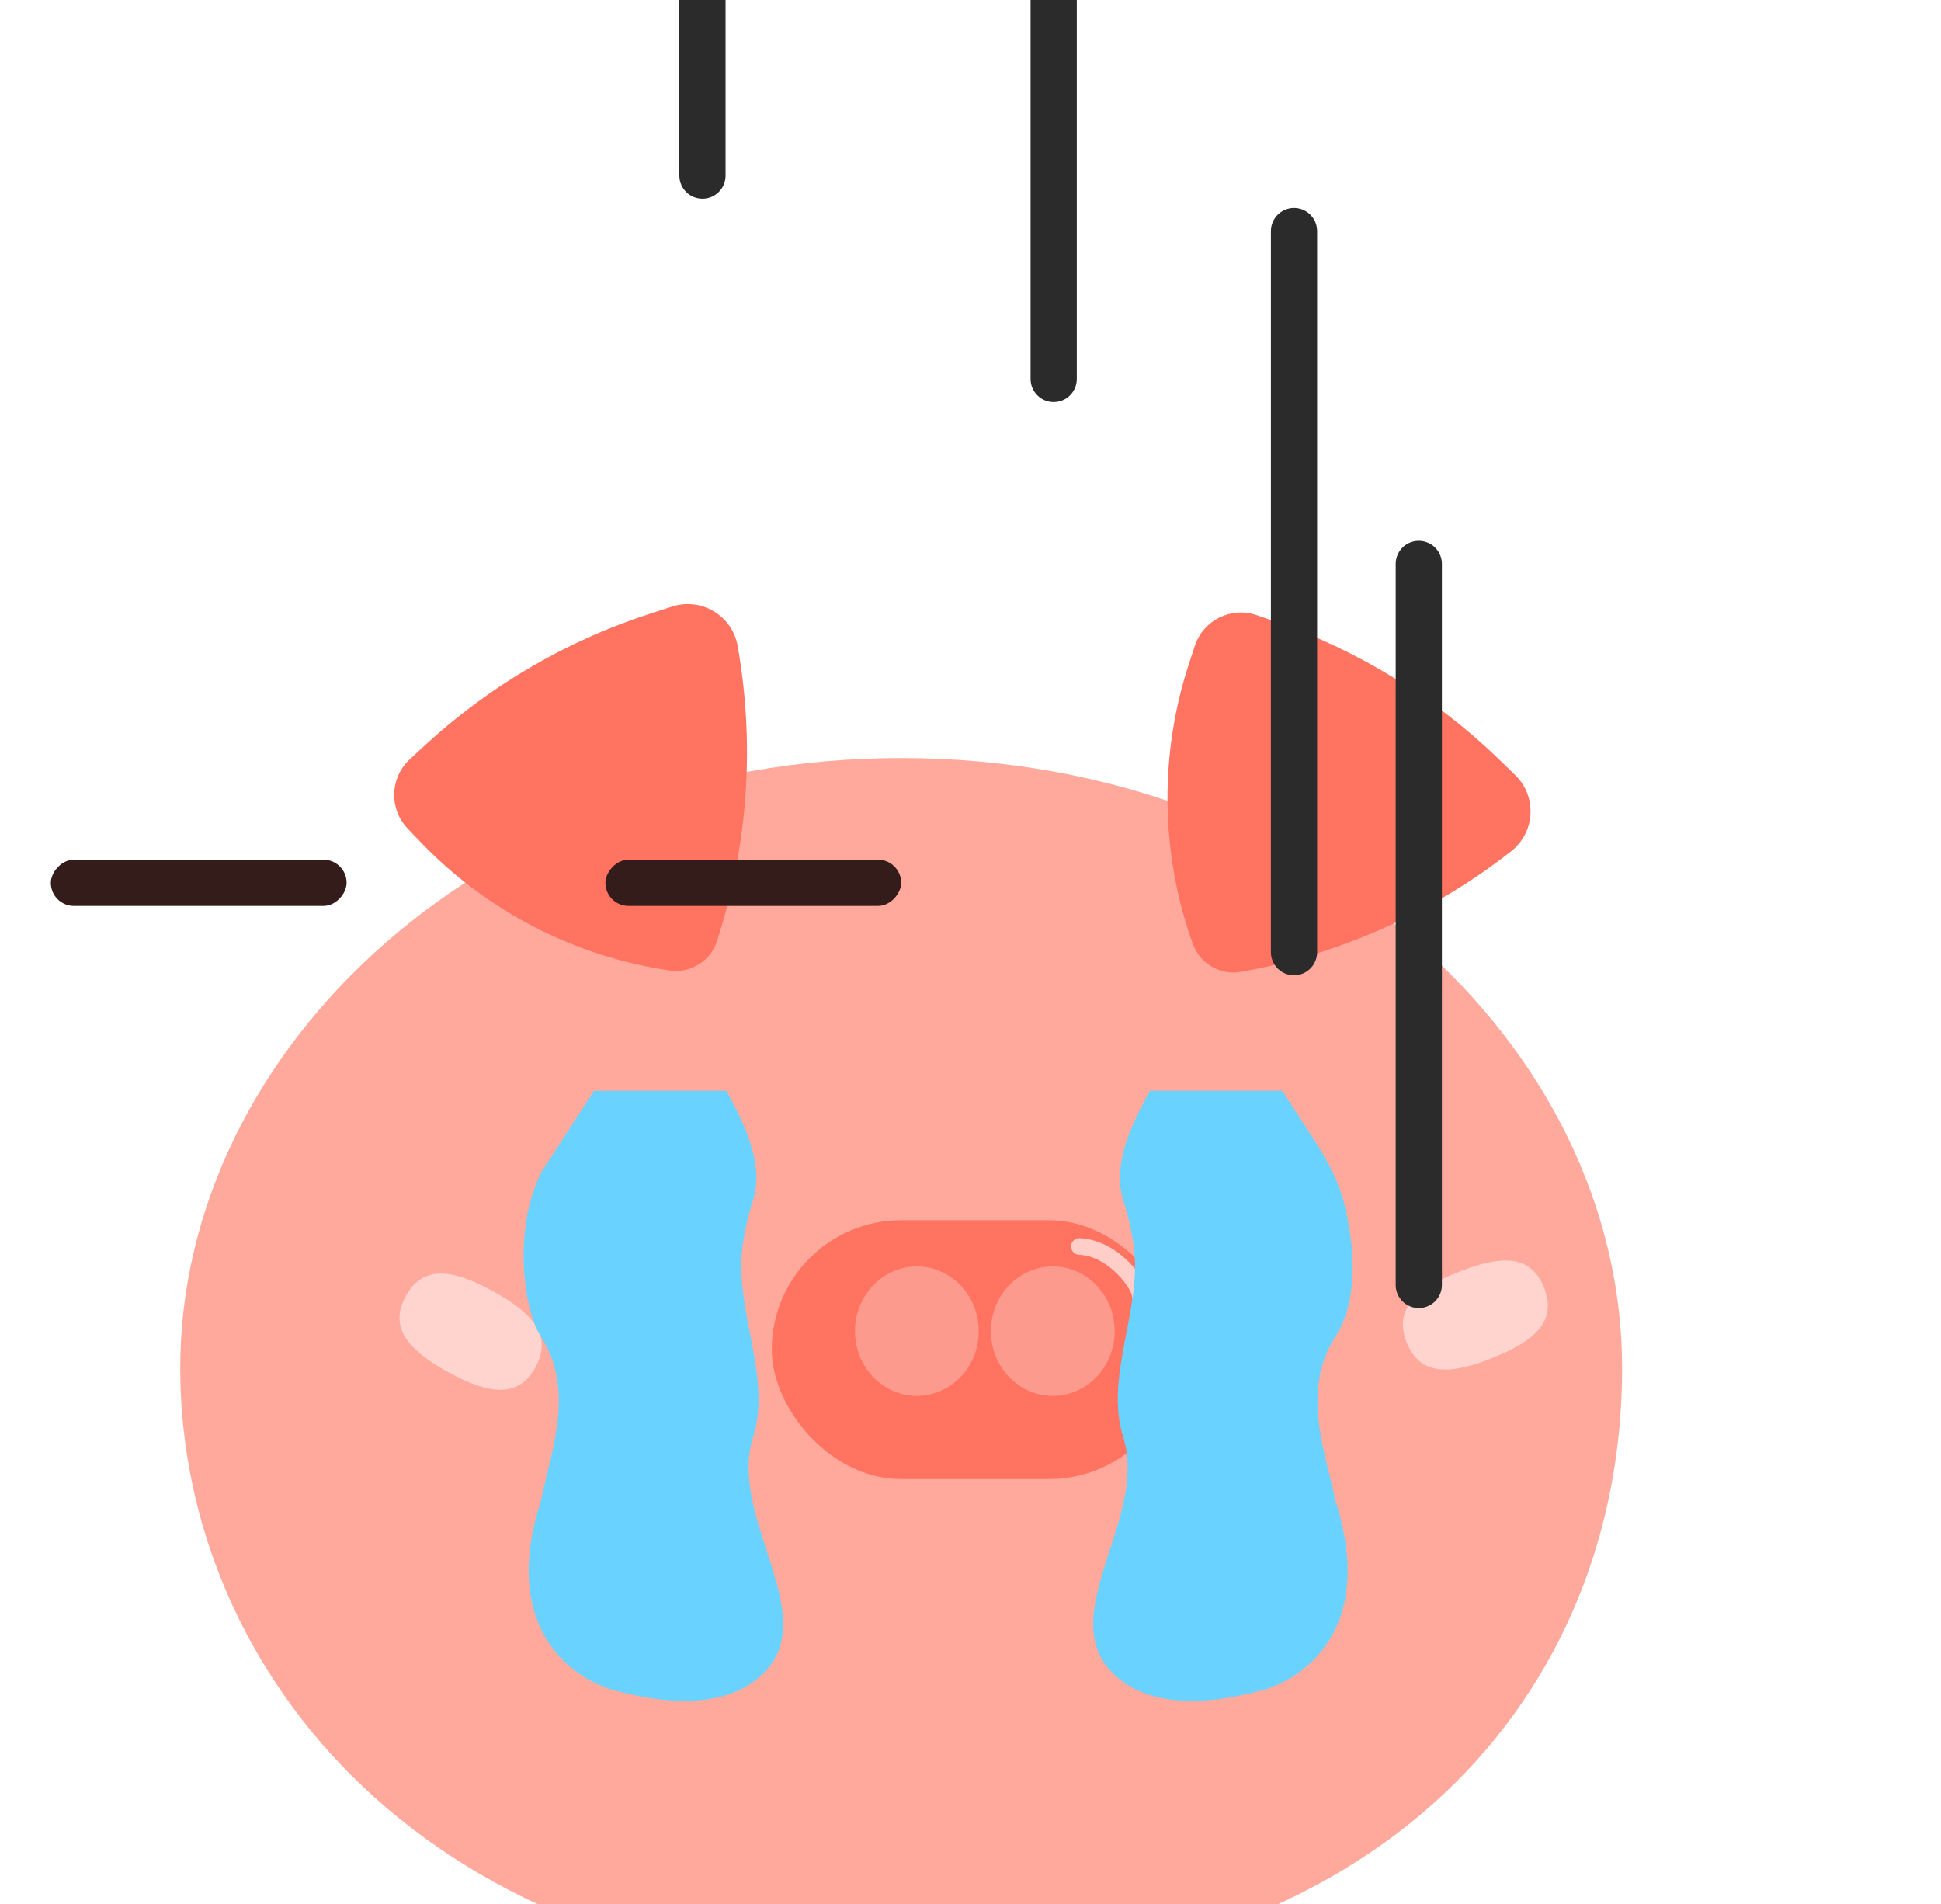 <svg width="105" height="103" viewBox="0 0 105 103" fill="none" xmlns="http://www.w3.org/2000/svg">
<g filter="url(#filter0_iiiiii_34_9933)">
<path d="M91.75 70C91.75 87.397 79.047 103 52.75 103C27.25 103 13.75 86.5 13.75 70C13.75 52.638 30.383 37 52.75 37C75.118 37 91.75 52.603 91.75 70Z" fill="#FFA99D"/>
</g>
<g filter="url(#filter1_iii_34_9933)">
<path d="M39.796 51.874C39.453 52.972 38.364 53.657 37.226 53.491C32.071 52.735 27.317 50.278 23.719 46.511L23.047 45.808C22.037 44.75 22.089 43.071 23.161 42.077L23.924 41.371C27.446 38.108 31.639 35.653 36.209 34.178L37.359 33.806C38.942 33.295 40.612 34.299 40.903 35.937C41.823 41.123 41.485 46.454 39.918 51.482L39.796 51.874Z" fill="#FF7360"/>
</g>
<g filter="url(#filter2_iii_34_9933)">
<path d="M68.16 53.56C67.03 53.774 65.912 53.135 65.525 52.052C63.768 47.148 63.701 41.796 65.334 36.849L65.638 35.926C66.097 34.538 67.603 33.793 68.985 34.273L69.966 34.613C74.502 36.188 78.641 38.734 82.091 42.073L82.96 42.914C84.156 44.071 84.055 46.017 82.746 47.043C78.602 50.294 73.738 52.502 68.563 53.483L68.16 53.56Z" fill="#FF7360"/>
</g>
<path d="M80.739 73.448C78.483 74.351 76.83 74.444 76.097 72.613C75.364 70.782 76.626 69.709 78.882 68.806C81.138 67.903 82.792 67.81 83.524 69.641C84.257 71.472 82.996 72.546 80.739 73.448Z" fill="#FFE1DD" fill-opacity="0.76"/>
<path d="M26.661 69.835C28.792 71.004 29.915 72.221 28.967 73.951C28.018 75.68 26.388 75.388 24.257 74.22C22.127 73.051 21.004 71.834 21.952 70.105C22.9 68.375 24.53 68.667 26.661 69.835Z" fill="#FFE1DD" fill-opacity="0.76"/>
<rect x="41.75" y="66" width="22" height="14" rx="7" fill="#FF7360"/>
<g filter="url(#filter3_i_34_9933)">
<g filter="url(#filter4_i_34_9933)">
<ellipse cx="56.451" cy="72.5" rx="3.348" ry="3.5" fill="#FC9A8D"/>
</g>
<g filter="url(#filter5_i_34_9933)">
<ellipse cx="49.098" cy="72.5" rx="3.348" ry="3.5" fill="#FC9A8D"/>
</g>
</g>
<path d="M61.687 70.081C61.711 69.582 60.31 67.511 58.39 67.418" stroke="white" stroke-opacity="0.65" stroke-width="0.9" stroke-linecap="round"/>
<g filter="url(#filter6_iii_34_9933)">
<path d="M62.761 69.911C62.04 67.659 63.717 64.985 64.195 64H71.368L73.197 66.829C73.885 67.894 74.467 69.037 74.758 70.271C75.584 73.773 75.057 76.031 74.237 77.299C72.324 80.255 73.758 83.703 74.237 86.166C76.532 93.259 72.323 96.017 69.932 96.51C66.059 97.507 63.657 96.874 62.286 95.587C58.919 92.424 64.16 87.133 62.761 82.73C61.738 79.511 63.755 75.868 63.344 72.515C63.241 71.675 63.044 70.796 62.761 69.911Z" fill="#6AD2FF"/>
</g>
<g filter="url(#filter7_iii_34_9933)">
<rect width="16" height="2.5" rx="1.25" transform="matrix(1 0 0 -1 59.75 64.5)" fill="#331C19"/>
</g>
<g filter="url(#filter8_iii_34_9933)">
<path d="M42.739 69.911C43.46 67.659 41.783 64.985 41.304 64H34.132L31.266 68.433C29.75 71.5 30.307 75.822 31.263 77.299C33.176 80.255 31.741 83.703 31.263 86.166C28.968 93.259 33.177 96.017 35.568 96.51C39.441 97.507 41.843 96.874 43.214 95.587C46.581 92.424 41.34 87.133 42.739 82.73C43.762 79.511 41.745 75.868 42.156 72.515C42.259 71.675 42.456 70.796 42.739 69.911Z" fill="#6AD2FF"/>
</g>
<g filter="url(#filter9_iii_34_9933)">
<rect width="16" height="2.5" rx="1.25" transform="matrix(1 0 0 -1 29.75 64.5)" fill="#331C19"/>
</g>
<g filter="url(#filter10_iii_34_9933)">
<path d="M65 2L65 25" stroke="#2B2B2B" stroke-width="2.5" stroke-linecap="round"/>
</g>
<g filter="url(#filter11_iii_34_9933)">
<path d="M24 13L24 36" stroke="#2B2B2B" stroke-width="2.5" stroke-linecap="round"/>
</g>
<g filter="url(#filter12_iii_34_9933)">
<path d="M13 28L13 51" stroke="#2B2B2B" stroke-width="2.5" stroke-linecap="round"/>
</g>
<g filter="url(#filter13_iii_34_9933)">
<path d="M2 45L2 75" stroke="#2B2B2B" stroke-width="2.5" stroke-linecap="round"/>
</g>
<g filter="url(#filter14_iii_34_9933)">
<path d="M84 13L84 36" stroke="#2B2B2B" stroke-width="2.5" stroke-linecap="round"/>
</g>
<g filter="url(#filter15_iii_34_9933)">
<path d="M97 28V67" stroke="#2B2B2B" stroke-width="2.5" stroke-linecap="round"/>
</g>
<g filter="url(#filter16_iii_34_9933)">
<path d="M103.75 46V85" stroke="#2B2B2B" stroke-width="2.5" stroke-linecap="round"/>
</g>
<defs>
<filter id="filter0_iiiiii_34_9933" x="10.75" y="34" width="84" height="73" filterUnits="userSpaceOnUse" color-interpolation-filters="sRGB">
<feFlood flood-opacity="0" result="BackgroundImageFix"/>
<feBlend mode="normal" in="SourceGraphic" in2="BackgroundImageFix" result="shape"/>
<feColorMatrix in="SourceAlpha" type="matrix" values="0 0 0 0 0 0 0 0 0 0 0 0 0 0 0 0 0 0 127 0" result="hardAlpha"/>
<feOffset dx="3" dy="3"/>
<feGaussianBlur stdDeviation="2.25"/>
<feComposite in2="hardAlpha" operator="arithmetic" k2="-1" k3="1"/>
<feColorMatrix type="matrix" values="0 0 0 0 0.974 0 0 0 0 0.581 0 0 0 0 0.526 0 0 0 1 0"/>
<feBlend mode="normal" in2="shape" result="effect1_innerShadow_34_9933"/>
<feColorMatrix in="SourceAlpha" type="matrix" values="0 0 0 0 0 0 0 0 0 0 0 0 0 0 0 0 0 0 127 0" result="hardAlpha"/>
<feOffset dy="4"/>
<feGaussianBlur stdDeviation="2.45"/>
<feComposite in2="hardAlpha" operator="arithmetic" k2="-1" k3="1"/>
<feColorMatrix type="matrix" values="0 0 0 0 0.997 0 0 0 0 0.593 0 0 0 0 0.536 0 0 0 0.8 0"/>
<feBlend mode="normal" in2="effect1_innerShadow_34_9933" result="effect2_innerShadow_34_9933"/>
<feColorMatrix in="SourceAlpha" type="matrix" values="0 0 0 0 0 0 0 0 0 0 0 0 0 0 0 0 0 0 127 0" result="hardAlpha"/>
<feOffset dx="-3"/>
<feGaussianBlur stdDeviation="2"/>
<feComposite in2="hardAlpha" operator="arithmetic" k2="-1" k3="1"/>
<feColorMatrix type="matrix" values="0 0 0 0 0.984 0 0 0 0 0.563 0 0 0 0 0.499 0 0 0 0.9 0"/>
<feBlend mode="normal" in2="effect2_innerShadow_34_9933" result="effect3_innerShadow_34_9933"/>
<feColorMatrix in="SourceAlpha" type="matrix" values="0 0 0 0 0 0 0 0 0 0 0 0 0 0 0 0 0 0 127 0" result="hardAlpha"/>
<feOffset dx="-3" dy="1"/>
<feGaussianBlur stdDeviation="2"/>
<feComposite in2="hardAlpha" operator="arithmetic" k2="-1" k3="1"/>
<feColorMatrix type="matrix" values="0 0 0 0 1 0 0 0 0 0.533 0 0 0 0 0.533 0 0 0 0.4 0"/>
<feBlend mode="normal" in2="effect3_innerShadow_34_9933" result="effect4_innerShadow_34_9933"/>
<feColorMatrix in="SourceAlpha" type="matrix" values="0 0 0 0 0 0 0 0 0 0 0 0 0 0 0 0 0 0 127 0" result="hardAlpha"/>
<feOffset dx="-1" dy="-1"/>
<feGaussianBlur stdDeviation="2"/>
<feComposite in2="hardAlpha" operator="arithmetic" k2="-1" k3="1"/>
<feColorMatrix type="matrix" values="0 0 0 0 1 0 0 0 0 1 0 0 0 0 1 0 0 0 0.34 0"/>
<feBlend mode="normal" in2="effect4_innerShadow_34_9933" result="effect5_innerShadow_34_9933"/>
<feColorMatrix in="SourceAlpha" type="matrix" values="0 0 0 0 0 0 0 0 0 0 0 0 0 0 0 0 0 0 127 0" result="hardAlpha"/>
<feOffset dy="-3"/>
<feGaussianBlur stdDeviation="2"/>
<feComposite in2="hardAlpha" operator="arithmetic" k2="-1" k3="1"/>
<feColorMatrix type="matrix" values="0 0 0 0 0.352 0 0 0 0 0.006 0 0 0 0 0.006 0 0 0 0.13 0"/>
<feBlend mode="normal" in2="effect5_innerShadow_34_9933" result="effect6_innerShadow_34_9933"/>
</filter>
<filter id="filter1_iii_34_9933" x="21.322" y="31.672" width="20.087" height="22.843" filterUnits="userSpaceOnUse" color-interpolation-filters="sRGB">
<feFlood flood-opacity="0" result="BackgroundImageFix"/>
<feBlend mode="normal" in="SourceGraphic" in2="BackgroundImageFix" result="shape"/>
<feColorMatrix in="SourceAlpha" type="matrix" values="0 0 0 0 0 0 0 0 0 0 0 0 0 0 0 0 0 0 127 0" result="hardAlpha"/>
<feOffset dx="-1" dy="-2"/>
<feGaussianBlur stdDeviation="1.9"/>
<feComposite in2="hardAlpha" operator="arithmetic" k2="-1" k3="1"/>
<feColorMatrix type="matrix" values="0 0 0 0 0.471 0 0 0 0 0.169 0 0 0 0 0.129 0 0 0 0.25 0"/>
<feBlend mode="normal" in2="shape" result="effect1_innerShadow_34_9933"/>
<feColorMatrix in="SourceAlpha" type="matrix" values="0 0 0 0 0 0 0 0 0 0 0 0 0 0 0 0 0 0 127 0" result="hardAlpha"/>
<feOffset dy="1"/>
<feGaussianBlur stdDeviation="1"/>
<feComposite in2="hardAlpha" operator="arithmetic" k2="-1" k3="1"/>
<feColorMatrix type="matrix" values="0 0 0 0 1 0 0 0 0 1 0 0 0 0 1 0 0 0 0.34 0"/>
<feBlend mode="normal" in2="effect1_innerShadow_34_9933" result="effect2_innerShadow_34_9933"/>
<feColorMatrix in="SourceAlpha" type="matrix" values="0 0 0 0 0 0 0 0 0 0 0 0 0 0 0 0 0 0 127 0" result="hardAlpha"/>
<feOffset/>
<feGaussianBlur stdDeviation="1.25"/>
<feComposite in2="hardAlpha" operator="arithmetic" k2="-1" k3="1"/>
<feColorMatrix type="matrix" values="0 0 0 0 1 0 0 0 0 1 0 0 0 0 1 0 0 0 0.21 0"/>
<feBlend mode="normal" in2="effect2_innerShadow_34_9933" result="effect3_innerShadow_34_9933"/>
</filter>
<filter id="filter2_iii_34_9933" x="63.156" y="32.127" width="20.64" height="22.474" filterUnits="userSpaceOnUse" color-interpolation-filters="sRGB">
<feFlood flood-opacity="0" result="BackgroundImageFix"/>
<feBlend mode="normal" in="SourceGraphic" in2="BackgroundImageFix" result="shape"/>
<feColorMatrix in="SourceAlpha" type="matrix" values="0 0 0 0 0 0 0 0 0 0 0 0 0 0 0 0 0 0 127 0" result="hardAlpha"/>
<feOffset dx="-1" dy="-2"/>
<feGaussianBlur stdDeviation="1.9"/>
<feComposite in2="hardAlpha" operator="arithmetic" k2="-1" k3="1"/>
<feColorMatrix type="matrix" values="0 0 0 0 0.471 0 0 0 0 0.169 0 0 0 0 0.129 0 0 0 0.25 0"/>
<feBlend mode="normal" in2="shape" result="effect1_innerShadow_34_9933"/>
<feColorMatrix in="SourceAlpha" type="matrix" values="0 0 0 0 0 0 0 0 0 0 0 0 0 0 0 0 0 0 127 0" result="hardAlpha"/>
<feOffset dy="1"/>
<feGaussianBlur stdDeviation="1"/>
<feComposite in2="hardAlpha" operator="arithmetic" k2="-1" k3="1"/>
<feColorMatrix type="matrix" values="0 0 0 0 1 0 0 0 0 1 0 0 0 0 1 0 0 0 0.34 0"/>
<feBlend mode="normal" in2="effect1_innerShadow_34_9933" result="effect2_innerShadow_34_9933"/>
<feColorMatrix in="SourceAlpha" type="matrix" values="0 0 0 0 0 0 0 0 0 0 0 0 0 0 0 0 0 0 127 0" result="hardAlpha"/>
<feOffset/>
<feGaussianBlur stdDeviation="1.25"/>
<feComposite in2="hardAlpha" operator="arithmetic" k2="-1" k3="1"/>
<feColorMatrix type="matrix" values="0 0 0 0 1 0 0 0 0 1 0 0 0 0 1 0 0 0 0.21 0"/>
<feBlend mode="normal" in2="effect2_innerShadow_34_9933" result="effect3_innerShadow_34_9933"/>
</filter>
<filter id="filter3_i_34_9933" x="45.75" y="69" width="14.049" height="7" filterUnits="userSpaceOnUse" color-interpolation-filters="sRGB">
<feFlood flood-opacity="0" result="BackgroundImageFix"/>
<feBlend mode="normal" in="SourceGraphic" in2="BackgroundImageFix" result="shape"/>
<feColorMatrix in="SourceAlpha" type="matrix" values="0 0 0 0 0 0 0 0 0 0 0 0 0 0 0 0 0 0 127 0" result="hardAlpha"/>
<feOffset/>
<feGaussianBlur stdDeviation="0.7"/>
<feComposite in2="hardAlpha" operator="arithmetic" k2="-1" k3="1"/>
<feColorMatrix type="matrix" values="0 0 0 0 0.847 0 0 0 0 0.346 0 0 0 0 0.278 0 0 0 0.86 0"/>
<feBlend mode="normal" in2="shape" result="effect1_innerShadow_34_9933"/>
</filter>
<filter id="filter4_i_34_9933" x="53.103" y="68.5" width="7.195" height="7.5" filterUnits="userSpaceOnUse" color-interpolation-filters="sRGB">
<feFlood flood-opacity="0" result="BackgroundImageFix"/>
<feBlend mode="normal" in="SourceGraphic" in2="BackgroundImageFix" result="shape"/>
<feColorMatrix in="SourceAlpha" type="matrix" values="0 0 0 0 0 0 0 0 0 0 0 0 0 0 0 0 0 0 127 0" result="hardAlpha"/>
<feOffset dx="0.5" dy="-0.5"/>
<feGaussianBlur stdDeviation="0.6"/>
<feComposite in2="hardAlpha" operator="arithmetic" k2="-1" k3="1"/>
<feColorMatrix type="matrix" values="0 0 0 0 0.417 0 0 0 0 0 0 0 0 0 0 0 0 0 0.35 0"/>
<feBlend mode="normal" in2="shape" result="effect1_innerShadow_34_9933"/>
</filter>
<filter id="filter5_i_34_9933" x="45.75" y="68.5" width="7.195" height="7.5" filterUnits="userSpaceOnUse" color-interpolation-filters="sRGB">
<feFlood flood-opacity="0" result="BackgroundImageFix"/>
<feBlend mode="normal" in="SourceGraphic" in2="BackgroundImageFix" result="shape"/>
<feColorMatrix in="SourceAlpha" type="matrix" values="0 0 0 0 0 0 0 0 0 0 0 0 0 0 0 0 0 0 127 0" result="hardAlpha"/>
<feOffset dx="0.5" dy="-0.5"/>
<feGaussianBlur stdDeviation="0.6"/>
<feComposite in2="hardAlpha" operator="arithmetic" k2="-1" k3="1"/>
<feColorMatrix type="matrix" values="0 0 0 0 0.417 0 0 0 0 0 0 0 0 0 0 0 0 0 0.35 0"/>
<feBlend mode="normal" in2="shape" result="effect1_innerShadow_34_9933"/>
</filter>
<filter id="filter6_iii_34_9933" x="59.137" y="61" width="17.037" height="36" filterUnits="userSpaceOnUse" color-interpolation-filters="sRGB">
<feFlood flood-opacity="0" result="BackgroundImageFix"/>
<feBlend mode="normal" in="SourceGraphic" in2="BackgroundImageFix" result="shape"/>
<feColorMatrix in="SourceAlpha" type="matrix" values="0 0 0 0 0 0 0 0 0 0 0 0 0 0 0 0 0 0 127 0" result="hardAlpha"/>
<feOffset dx="1" dy="-2"/>
<feGaussianBlur stdDeviation="1.25"/>
<feComposite in2="hardAlpha" operator="arithmetic" k2="-1" k3="1"/>
<feColorMatrix type="matrix" values="0 0 0 0 0.401 0 0 0 0 0.766 0 0 0 0 0.924 0 0 0 1 0"/>
<feBlend mode="normal" in2="shape" result="effect1_innerShadow_34_9933"/>
<feColorMatrix in="SourceAlpha" type="matrix" values="0 0 0 0 0 0 0 0 0 0 0 0 0 0 0 0 0 0 127 0" result="hardAlpha"/>
<feOffset dx="-1"/>
<feGaussianBlur stdDeviation="2"/>
<feComposite in2="hardAlpha" operator="arithmetic" k2="-1" k3="1"/>
<feColorMatrix type="matrix" values="0 0 0 0 0.233 0 0 0 0 0.745 0 0 0 0 0.967 0 0 0 1 0"/>
<feBlend mode="normal" in2="effect1_innerShadow_34_9933" result="effect2_innerShadow_34_9933"/>
<feColorMatrix in="SourceAlpha" type="matrix" values="0 0 0 0 0 0 0 0 0 0 0 0 0 0 0 0 0 0 127 0" result="hardAlpha"/>
<feOffset dx="-2" dy="-3"/>
<feGaussianBlur stdDeviation="2"/>
<feComposite in2="hardAlpha" operator="arithmetic" k2="-1" k3="1"/>
<feColorMatrix type="matrix" values="0 0 0 0 0.083 0 0 0 0 0.721 0 0 0 0 1 0 0 0 0.78 0"/>
<feBlend mode="normal" in2="effect2_innerShadow_34_9933" result="effect3_innerShadow_34_9933"/>
</filter>
<filter id="filter7_iii_34_9933" x="59.75" y="62" width="16" height="3.5" filterUnits="userSpaceOnUse" color-interpolation-filters="sRGB">
<feFlood flood-opacity="0" result="BackgroundImageFix"/>
<feBlend mode="normal" in="SourceGraphic" in2="BackgroundImageFix" result="shape"/>
<feColorMatrix in="SourceAlpha" type="matrix" values="0 0 0 0 0 0 0 0 0 0 0 0 0 0 0 0 0 0 127 0" result="hardAlpha"/>
<feOffset dy="1"/>
<feGaussianBlur stdDeviation="0.75"/>
<feComposite in2="hardAlpha" operator="arithmetic" k2="-1" k3="1"/>
<feColorMatrix type="matrix" values="0 0 0 0 0.738 0 0 0 0 0.738 0 0 0 0 0.738 0 0 0 0.25 0"/>
<feBlend mode="normal" in2="shape" result="effect1_innerShadow_34_9933"/>
<feColorMatrix in="SourceAlpha" type="matrix" values="0 0 0 0 0 0 0 0 0 0 0 0 0 0 0 0 0 0 127 0" result="hardAlpha"/>
<feOffset dx="-27" dy="-17"/>
<feGaussianBlur stdDeviation="1.75"/>
<feComposite in2="hardAlpha" operator="arithmetic" k2="-1" k3="1"/>
<feColorMatrix type="matrix" values="0 0 0 0 0.25 0 0 0 0 0.25 0 0 0 0 0.25 0 0 0 0.25 0"/>
<feBlend mode="normal" in2="effect1_innerShadow_34_9933" result="effect2_innerShadow_34_9933"/>
<feColorMatrix in="SourceAlpha" type="matrix" values="0 0 0 0 0 0 0 0 0 0 0 0 0 0 0 0 0 0 127 0" result="hardAlpha"/>
<feOffset dy="0.5"/>
<feComposite in2="hardAlpha" operator="arithmetic" k2="-1" k3="1"/>
<feColorMatrix type="matrix" values="0 0 0 0 0.688 0 0 0 0 0.688 0 0 0 0 0.688 0 0 0 0.05 0"/>
<feBlend mode="normal" in2="effect2_innerShadow_34_9933" result="effect3_innerShadow_34_9933"/>
</filter>
<filter id="filter8_iii_34_9933" x="28.326" y="61" width="17.037" height="36" filterUnits="userSpaceOnUse" color-interpolation-filters="sRGB">
<feFlood flood-opacity="0" result="BackgroundImageFix"/>
<feBlend mode="normal" in="SourceGraphic" in2="BackgroundImageFix" result="shape"/>
<feColorMatrix in="SourceAlpha" type="matrix" values="0 0 0 0 0 0 0 0 0 0 0 0 0 0 0 0 0 0 127 0" result="hardAlpha"/>
<feOffset dx="1" dy="-2"/>
<feGaussianBlur stdDeviation="1.25"/>
<feComposite in2="hardAlpha" operator="arithmetic" k2="-1" k3="1"/>
<feColorMatrix type="matrix" values="0 0 0 0 0.401 0 0 0 0 0.766 0 0 0 0 0.924 0 0 0 1 0"/>
<feBlend mode="normal" in2="shape" result="effect1_innerShadow_34_9933"/>
<feColorMatrix in="SourceAlpha" type="matrix" values="0 0 0 0 0 0 0 0 0 0 0 0 0 0 0 0 0 0 127 0" result="hardAlpha"/>
<feOffset dx="-1"/>
<feGaussianBlur stdDeviation="2"/>
<feComposite in2="hardAlpha" operator="arithmetic" k2="-1" k3="1"/>
<feColorMatrix type="matrix" values="0 0 0 0 0.233 0 0 0 0 0.745 0 0 0 0 0.967 0 0 0 1 0"/>
<feBlend mode="normal" in2="effect1_innerShadow_34_9933" result="effect2_innerShadow_34_9933"/>
<feColorMatrix in="SourceAlpha" type="matrix" values="0 0 0 0 0 0 0 0 0 0 0 0 0 0 0 0 0 0 127 0" result="hardAlpha"/>
<feOffset dx="-2" dy="-3"/>
<feGaussianBlur stdDeviation="2"/>
<feComposite in2="hardAlpha" operator="arithmetic" k2="-1" k3="1"/>
<feColorMatrix type="matrix" values="0 0 0 0 0.083 0 0 0 0 0.721 0 0 0 0 1 0 0 0 0.78 0"/>
<feBlend mode="normal" in2="effect2_innerShadow_34_9933" result="effect3_innerShadow_34_9933"/>
</filter>
<filter id="filter9_iii_34_9933" x="29.75" y="62" width="16" height="3.5" filterUnits="userSpaceOnUse" color-interpolation-filters="sRGB">
<feFlood flood-opacity="0" result="BackgroundImageFix"/>
<feBlend mode="normal" in="SourceGraphic" in2="BackgroundImageFix" result="shape"/>
<feColorMatrix in="SourceAlpha" type="matrix" values="0 0 0 0 0 0 0 0 0 0 0 0 0 0 0 0 0 0 127 0" result="hardAlpha"/>
<feOffset dy="1"/>
<feGaussianBlur stdDeviation="0.75"/>
<feComposite in2="hardAlpha" operator="arithmetic" k2="-1" k3="1"/>
<feColorMatrix type="matrix" values="0 0 0 0 0.738 0 0 0 0 0.738 0 0 0 0 0.738 0 0 0 0.25 0"/>
<feBlend mode="normal" in2="shape" result="effect1_innerShadow_34_9933"/>
<feColorMatrix in="SourceAlpha" type="matrix" values="0 0 0 0 0 0 0 0 0 0 0 0 0 0 0 0 0 0 127 0" result="hardAlpha"/>
<feOffset dx="-27" dy="-17"/>
<feGaussianBlur stdDeviation="1.75"/>
<feComposite in2="hardAlpha" operator="arithmetic" k2="-1" k3="1"/>
<feColorMatrix type="matrix" values="0 0 0 0 0.25 0 0 0 0 0.25 0 0 0 0 0.25 0 0 0 0.25 0"/>
<feBlend mode="normal" in2="effect1_innerShadow_34_9933" result="effect2_innerShadow_34_9933"/>
<feColorMatrix in="SourceAlpha" type="matrix" values="0 0 0 0 0 0 0 0 0 0 0 0 0 0 0 0 0 0 127 0" result="hardAlpha"/>
<feOffset dy="0.5"/>
<feComposite in2="hardAlpha" operator="arithmetic" k2="-1" k3="1"/>
<feColorMatrix type="matrix" values="0 0 0 0 0.688 0 0 0 0 0.688 0 0 0 0 0.688 0 0 0 0.05 0"/>
<feBlend mode="normal" in2="effect2_innerShadow_34_9933" result="effect3_innerShadow_34_9933"/>
</filter>
<filter id="filter10_iii_34_9933" x="63.75" y="0.75" width="2.5" height="26.5" filterUnits="userSpaceOnUse" color-interpolation-filters="sRGB">
<feFlood flood-opacity="0" result="BackgroundImageFix"/>
<feBlend mode="normal" in="SourceGraphic" in2="BackgroundImageFix" result="shape"/>
<feColorMatrix in="SourceAlpha" type="matrix" values="0 0 0 0 0 0 0 0 0 0 0 0 0 0 0 0 0 0 127 0" result="hardAlpha"/>
<feOffset dy="1"/>
<feGaussianBlur stdDeviation="0.75"/>
<feComposite in2="hardAlpha" operator="arithmetic" k2="-1" k3="1"/>
<feColorMatrix type="matrix" values="0 0 0 0 0.738 0 0 0 0 0.738 0 0 0 0 0.738 0 0 0 0.25 0"/>
<feBlend mode="normal" in2="shape" result="effect1_innerShadow_34_9933"/>
<feColorMatrix in="SourceAlpha" type="matrix" values="0 0 0 0 0 0 0 0 0 0 0 0 0 0 0 0 0 0 127 0" result="hardAlpha"/>
<feOffset dx="-27" dy="-17"/>
<feGaussianBlur stdDeviation="1.75"/>
<feComposite in2="hardAlpha" operator="arithmetic" k2="-1" k3="1"/>
<feColorMatrix type="matrix" values="0 0 0 0 0.25 0 0 0 0 0.25 0 0 0 0 0.25 0 0 0 0.25 0"/>
<feBlend mode="normal" in2="effect1_innerShadow_34_9933" result="effect2_innerShadow_34_9933"/>
<feColorMatrix in="SourceAlpha" type="matrix" values="0 0 0 0 0 0 0 0 0 0 0 0 0 0 0 0 0 0 127 0" result="hardAlpha"/>
<feOffset dy="0.5"/>
<feComposite in2="hardAlpha" operator="arithmetic" k2="-1" k3="1"/>
<feColorMatrix type="matrix" values="0 0 0 0 0.688 0 0 0 0 0.688 0 0 0 0 0.688 0 0 0 0.05 0"/>
<feBlend mode="normal" in2="effect2_innerShadow_34_9933" result="effect3_innerShadow_34_9933"/>
</filter>
<filter id="filter11_iii_34_9933" x="22.75" y="11.75" width="2.5" height="26.5" filterUnits="userSpaceOnUse" color-interpolation-filters="sRGB">
<feFlood flood-opacity="0" result="BackgroundImageFix"/>
<feBlend mode="normal" in="SourceGraphic" in2="BackgroundImageFix" result="shape"/>
<feColorMatrix in="SourceAlpha" type="matrix" values="0 0 0 0 0 0 0 0 0 0 0 0 0 0 0 0 0 0 127 0" result="hardAlpha"/>
<feOffset dy="1"/>
<feGaussianBlur stdDeviation="0.75"/>
<feComposite in2="hardAlpha" operator="arithmetic" k2="-1" k3="1"/>
<feColorMatrix type="matrix" values="0 0 0 0 0.738 0 0 0 0 0.738 0 0 0 0 0.738 0 0 0 0.25 0"/>
<feBlend mode="normal" in2="shape" result="effect1_innerShadow_34_9933"/>
<feColorMatrix in="SourceAlpha" type="matrix" values="0 0 0 0 0 0 0 0 0 0 0 0 0 0 0 0 0 0 127 0" result="hardAlpha"/>
<feOffset dx="-27" dy="-17"/>
<feGaussianBlur stdDeviation="1.75"/>
<feComposite in2="hardAlpha" operator="arithmetic" k2="-1" k3="1"/>
<feColorMatrix type="matrix" values="0 0 0 0 0.25 0 0 0 0 0.25 0 0 0 0 0.25 0 0 0 0.25 0"/>
<feBlend mode="normal" in2="effect1_innerShadow_34_9933" result="effect2_innerShadow_34_9933"/>
<feColorMatrix in="SourceAlpha" type="matrix" values="0 0 0 0 0 0 0 0 0 0 0 0 0 0 0 0 0 0 127 0" result="hardAlpha"/>
<feOffset dy="0.5"/>
<feComposite in2="hardAlpha" operator="arithmetic" k2="-1" k3="1"/>
<feColorMatrix type="matrix" values="0 0 0 0 0.688 0 0 0 0 0.688 0 0 0 0 0.688 0 0 0 0.05 0"/>
<feBlend mode="normal" in2="effect2_innerShadow_34_9933" result="effect3_innerShadow_34_9933"/>
</filter>
<filter id="filter12_iii_34_9933" x="11.75" y="26.75" width="2.5" height="26.5" filterUnits="userSpaceOnUse" color-interpolation-filters="sRGB">
<feFlood flood-opacity="0" result="BackgroundImageFix"/>
<feBlend mode="normal" in="SourceGraphic" in2="BackgroundImageFix" result="shape"/>
<feColorMatrix in="SourceAlpha" type="matrix" values="0 0 0 0 0 0 0 0 0 0 0 0 0 0 0 0 0 0 127 0" result="hardAlpha"/>
<feOffset dy="1"/>
<feGaussianBlur stdDeviation="0.75"/>
<feComposite in2="hardAlpha" operator="arithmetic" k2="-1" k3="1"/>
<feColorMatrix type="matrix" values="0 0 0 0 0.738 0 0 0 0 0.738 0 0 0 0 0.738 0 0 0 0.25 0"/>
<feBlend mode="normal" in2="shape" result="effect1_innerShadow_34_9933"/>
<feColorMatrix in="SourceAlpha" type="matrix" values="0 0 0 0 0 0 0 0 0 0 0 0 0 0 0 0 0 0 127 0" result="hardAlpha"/>
<feOffset dx="-27" dy="-17"/>
<feGaussianBlur stdDeviation="1.75"/>
<feComposite in2="hardAlpha" operator="arithmetic" k2="-1" k3="1"/>
<feColorMatrix type="matrix" values="0 0 0 0 0.25 0 0 0 0 0.25 0 0 0 0 0.25 0 0 0 0.25 0"/>
<feBlend mode="normal" in2="effect1_innerShadow_34_9933" result="effect2_innerShadow_34_9933"/>
<feColorMatrix in="SourceAlpha" type="matrix" values="0 0 0 0 0 0 0 0 0 0 0 0 0 0 0 0 0 0 127 0" result="hardAlpha"/>
<feOffset dy="0.5"/>
<feComposite in2="hardAlpha" operator="arithmetic" k2="-1" k3="1"/>
<feColorMatrix type="matrix" values="0 0 0 0 0.688 0 0 0 0 0.688 0 0 0 0 0.688 0 0 0 0.05 0"/>
<feBlend mode="normal" in2="effect2_innerShadow_34_9933" result="effect3_innerShadow_34_9933"/>
</filter>
<filter id="filter13_iii_34_9933" x="0.75" y="43.75" width="2.5" height="33.5" filterUnits="userSpaceOnUse" color-interpolation-filters="sRGB">
<feFlood flood-opacity="0" result="BackgroundImageFix"/>
<feBlend mode="normal" in="SourceGraphic" in2="BackgroundImageFix" result="shape"/>
<feColorMatrix in="SourceAlpha" type="matrix" values="0 0 0 0 0 0 0 0 0 0 0 0 0 0 0 0 0 0 127 0" result="hardAlpha"/>
<feOffset dy="1"/>
<feGaussianBlur stdDeviation="0.75"/>
<feComposite in2="hardAlpha" operator="arithmetic" k2="-1" k3="1"/>
<feColorMatrix type="matrix" values="0 0 0 0 0.738 0 0 0 0 0.738 0 0 0 0 0.738 0 0 0 0.25 0"/>
<feBlend mode="normal" in2="shape" result="effect1_innerShadow_34_9933"/>
<feColorMatrix in="SourceAlpha" type="matrix" values="0 0 0 0 0 0 0 0 0 0 0 0 0 0 0 0 0 0 127 0" result="hardAlpha"/>
<feOffset dx="-27" dy="-17"/>
<feGaussianBlur stdDeviation="1.75"/>
<feComposite in2="hardAlpha" operator="arithmetic" k2="-1" k3="1"/>
<feColorMatrix type="matrix" values="0 0 0 0 0.25 0 0 0 0 0.25 0 0 0 0 0.25 0 0 0 0.25 0"/>
<feBlend mode="normal" in2="effect1_innerShadow_34_9933" result="effect2_innerShadow_34_9933"/>
<feColorMatrix in="SourceAlpha" type="matrix" values="0 0 0 0 0 0 0 0 0 0 0 0 0 0 0 0 0 0 127 0" result="hardAlpha"/>
<feOffset dy="0.5"/>
<feComposite in2="hardAlpha" operator="arithmetic" k2="-1" k3="1"/>
<feColorMatrix type="matrix" values="0 0 0 0 0.688 0 0 0 0 0.688 0 0 0 0 0.688 0 0 0 0.05 0"/>
<feBlend mode="normal" in2="effect2_innerShadow_34_9933" result="effect3_innerShadow_34_9933"/>
</filter>
<filter id="filter14_iii_34_9933" x="82.75" y="11.75" width="2.5" height="26.5" filterUnits="userSpaceOnUse" color-interpolation-filters="sRGB">
<feFlood flood-opacity="0" result="BackgroundImageFix"/>
<feBlend mode="normal" in="SourceGraphic" in2="BackgroundImageFix" result="shape"/>
<feColorMatrix in="SourceAlpha" type="matrix" values="0 0 0 0 0 0 0 0 0 0 0 0 0 0 0 0 0 0 127 0" result="hardAlpha"/>
<feOffset dy="1"/>
<feGaussianBlur stdDeviation="0.75"/>
<feComposite in2="hardAlpha" operator="arithmetic" k2="-1" k3="1"/>
<feColorMatrix type="matrix" values="0 0 0 0 0.738 0 0 0 0 0.738 0 0 0 0 0.738 0 0 0 0.25 0"/>
<feBlend mode="normal" in2="shape" result="effect1_innerShadow_34_9933"/>
<feColorMatrix in="SourceAlpha" type="matrix" values="0 0 0 0 0 0 0 0 0 0 0 0 0 0 0 0 0 0 127 0" result="hardAlpha"/>
<feOffset dx="-27" dy="-17"/>
<feGaussianBlur stdDeviation="1.75"/>
<feComposite in2="hardAlpha" operator="arithmetic" k2="-1" k3="1"/>
<feColorMatrix type="matrix" values="0 0 0 0 0.25 0 0 0 0 0.25 0 0 0 0 0.25 0 0 0 0.25 0"/>
<feBlend mode="normal" in2="effect1_innerShadow_34_9933" result="effect2_innerShadow_34_9933"/>
<feColorMatrix in="SourceAlpha" type="matrix" values="0 0 0 0 0 0 0 0 0 0 0 0 0 0 0 0 0 0 127 0" result="hardAlpha"/>
<feOffset dy="0.5"/>
<feComposite in2="hardAlpha" operator="arithmetic" k2="-1" k3="1"/>
<feColorMatrix type="matrix" values="0 0 0 0 0.688 0 0 0 0 0.688 0 0 0 0 0.688 0 0 0 0.05 0"/>
<feBlend mode="normal" in2="effect2_innerShadow_34_9933" result="effect3_innerShadow_34_9933"/>
</filter>
<filter id="filter15_iii_34_9933" x="95.75" y="26.75" width="2.5" height="42.5" filterUnits="userSpaceOnUse" color-interpolation-filters="sRGB">
<feFlood flood-opacity="0" result="BackgroundImageFix"/>
<feBlend mode="normal" in="SourceGraphic" in2="BackgroundImageFix" result="shape"/>
<feColorMatrix in="SourceAlpha" type="matrix" values="0 0 0 0 0 0 0 0 0 0 0 0 0 0 0 0 0 0 127 0" result="hardAlpha"/>
<feOffset dy="1"/>
<feGaussianBlur stdDeviation="0.75"/>
<feComposite in2="hardAlpha" operator="arithmetic" k2="-1" k3="1"/>
<feColorMatrix type="matrix" values="0 0 0 0 0.738 0 0 0 0 0.738 0 0 0 0 0.738 0 0 0 0.25 0"/>
<feBlend mode="normal" in2="shape" result="effect1_innerShadow_34_9933"/>
<feColorMatrix in="SourceAlpha" type="matrix" values="0 0 0 0 0 0 0 0 0 0 0 0 0 0 0 0 0 0 127 0" result="hardAlpha"/>
<feOffset dx="-27" dy="-17"/>
<feGaussianBlur stdDeviation="1.75"/>
<feComposite in2="hardAlpha" operator="arithmetic" k2="-1" k3="1"/>
<feColorMatrix type="matrix" values="0 0 0 0 0.25 0 0 0 0 0.25 0 0 0 0 0.25 0 0 0 0.25 0"/>
<feBlend mode="normal" in2="effect1_innerShadow_34_9933" result="effect2_innerShadow_34_9933"/>
<feColorMatrix in="SourceAlpha" type="matrix" values="0 0 0 0 0 0 0 0 0 0 0 0 0 0 0 0 0 0 127 0" result="hardAlpha"/>
<feOffset dy="0.5"/>
<feComposite in2="hardAlpha" operator="arithmetic" k2="-1" k3="1"/>
<feColorMatrix type="matrix" values="0 0 0 0 0.688 0 0 0 0 0.688 0 0 0 0 0.688 0 0 0 0.05 0"/>
<feBlend mode="normal" in2="effect2_innerShadow_34_9933" result="effect3_innerShadow_34_9933"/>
</filter>
<filter id="filter16_iii_34_9933" x="102.5" y="44.75" width="2.5" height="42.5" filterUnits="userSpaceOnUse" color-interpolation-filters="sRGB">
<feFlood flood-opacity="0" result="BackgroundImageFix"/>
<feBlend mode="normal" in="SourceGraphic" in2="BackgroundImageFix" result="shape"/>
<feColorMatrix in="SourceAlpha" type="matrix" values="0 0 0 0 0 0 0 0 0 0 0 0 0 0 0 0 0 0 127 0" result="hardAlpha"/>
<feOffset dy="1"/>
<feGaussianBlur stdDeviation="0.75"/>
<feComposite in2="hardAlpha" operator="arithmetic" k2="-1" k3="1"/>
<feColorMatrix type="matrix" values="0 0 0 0 0.738 0 0 0 0 0.738 0 0 0 0 0.738 0 0 0 0.25 0"/>
<feBlend mode="normal" in2="shape" result="effect1_innerShadow_34_9933"/>
<feColorMatrix in="SourceAlpha" type="matrix" values="0 0 0 0 0 0 0 0 0 0 0 0 0 0 0 0 0 0 127 0" result="hardAlpha"/>
<feOffset dx="-27" dy="-17"/>
<feGaussianBlur stdDeviation="1.75"/>
<feComposite in2="hardAlpha" operator="arithmetic" k2="-1" k3="1"/>
<feColorMatrix type="matrix" values="0 0 0 0 0.25 0 0 0 0 0.25 0 0 0 0 0.25 0 0 0 0.25 0"/>
<feBlend mode="normal" in2="effect1_innerShadow_34_9933" result="effect2_innerShadow_34_9933"/>
<feColorMatrix in="SourceAlpha" type="matrix" values="0 0 0 0 0 0 0 0 0 0 0 0 0 0 0 0 0 0 127 0" result="hardAlpha"/>
<feOffset dy="0.5"/>
<feComposite in2="hardAlpha" operator="arithmetic" k2="-1" k3="1"/>
<feColorMatrix type="matrix" values="0 0 0 0 0.688 0 0 0 0 0.688 0 0 0 0 0.688 0 0 0 0.05 0"/>
<feBlend mode="normal" in2="effect2_innerShadow_34_9933" result="effect3_innerShadow_34_9933"/>
</filter>
</defs>
</svg>
